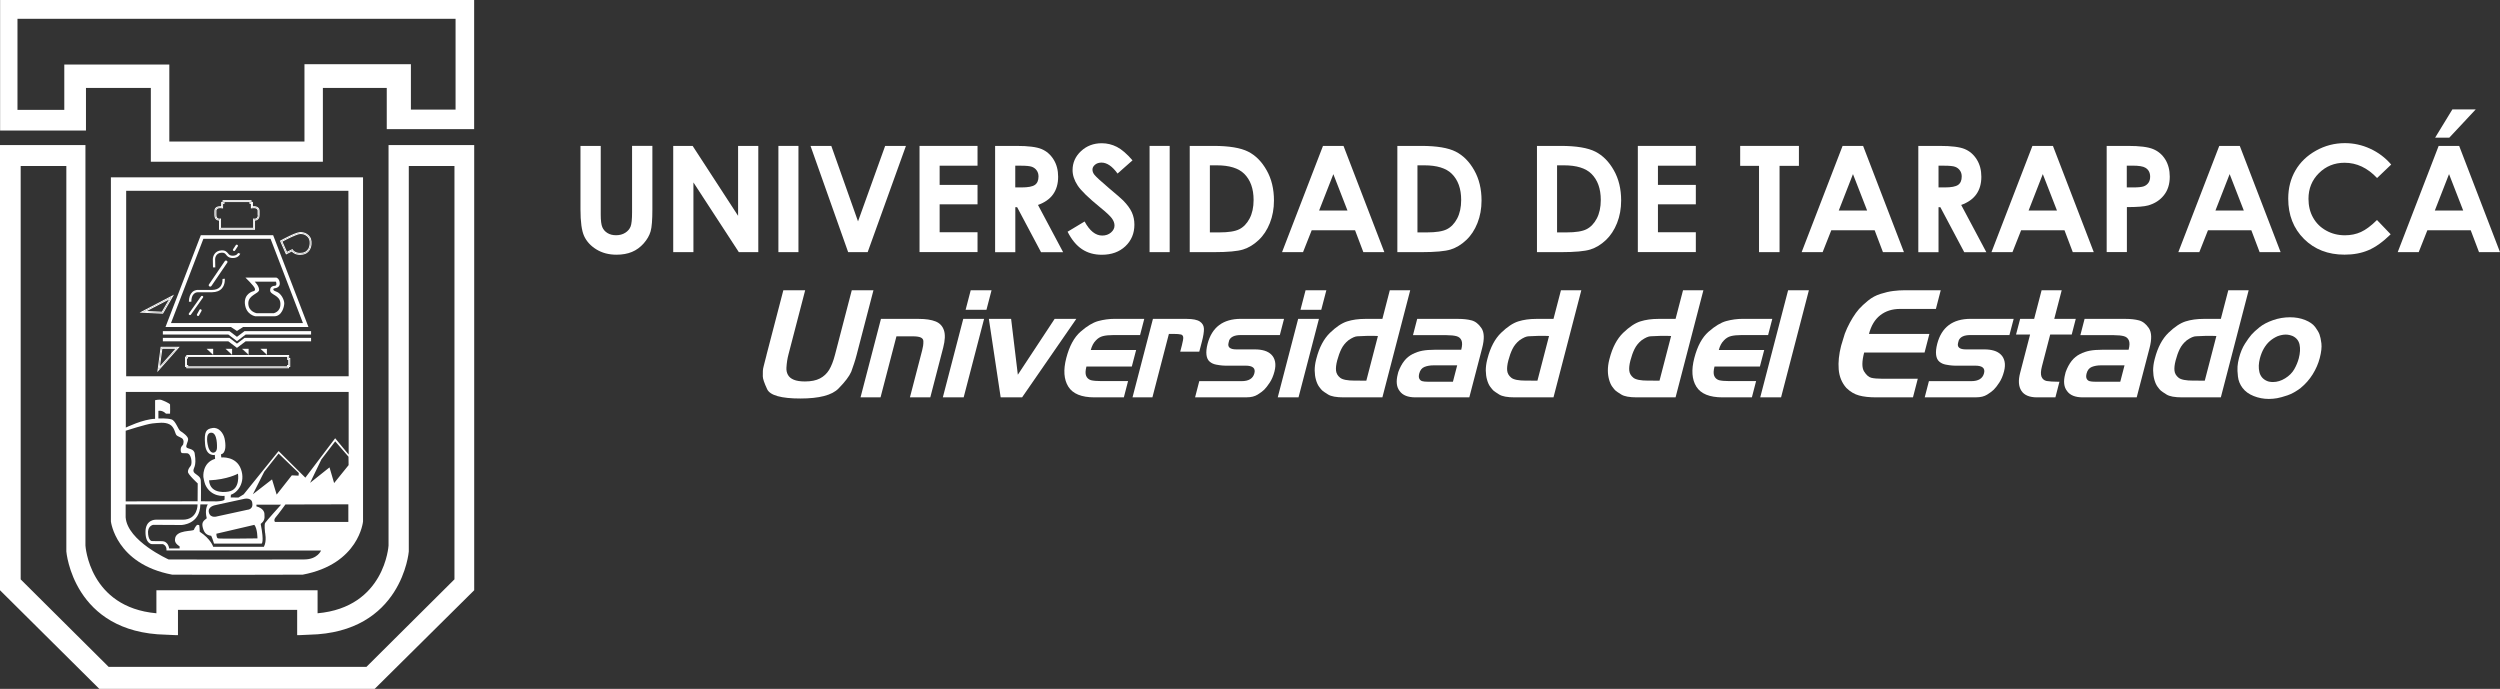 <?xml version="1.0" encoding="UTF-8"?><svg id="b" xmlns="http://www.w3.org/2000/svg" viewBox="0 0 476.33 131.25"><rect x="0" y="0" width="476.33" height="131.25" fill="#333333" stroke="none"/><g id="c"><g><path d="m146.03,67.68l3.22-12.37h4.16l-3.19,12.26c-.1.38-.18.76-.24,1.15-.06.39-.11.83-.14,1.33-.03.5.06.96.28,1.36.22.41.59.72,1.12.94.53.22,1.24.33,2.12.33,1.17,0,2.13-.19,2.86-.57.73-.38,1.31-.92,1.75-1.63.43-.71.81-1.68,1.13-2.91l3.19-12.26h4.13l-3.22,12.37c-.14.53-.29,1.06-.47,1.59-.17.53-.36,1.05-.54,1.56-.37.85-1.17,1.92-2.42,3.19-1.24,1.28-3.67,1.91-7.28,1.91s-5.77-.59-6.32-1.77c-.55-1.18-.83-2-.83-2.44,0-.44,0-.8.01-1.06.01-.26.07-.57.16-.91.07-.26.13-.52.19-.75.06-.24.12-.47.18-.7l.16-.62Z" style="fill:#fff;"/><path d="m167.76,75.71h-3.8l3.89-14.95h7.19c1.34,0,2.41.16,3.21.48.8.32,1.33.88,1.6,1.69.27.8.22,1.91-.14,3.3l-2.46,9.48h-3.88l2.33-8.96c.08-.3.14-.59.18-.87.04-.27.06-.57.05-.88-.01-.31-.17-.54-.48-.69-.31-.15-.83-.23-1.57-.23h-3.08l-3.03,11.63Z" style="fill:#fff;"/><path d="m184.96,55.31h3.96l-.97,3.72h-3.97l.97-3.72Zm-1.42,5.45h3.96l-3.89,14.95h-3.97l3.89-14.95Z" style="fill:#fff;"/><path d="m194.74,75.71h-4.08l-2.25-14.95h4.24l1.28,10.64,7.01-10.64h4.13l-10.33,14.95Z" style="fill:#fff;"/><path d="m214.93,72.62l-.8,3.09h-5.59c-2.48,0-4.14-.68-4.99-2.04-.85-1.36-.98-3.18-.39-5.45.59-2.27,1.49-3.94,2.71-5.01,1.21-1.07,2.33-1.74,3.35-2.03,1.02-.28,2.09-.43,3.21-.43h5.59l-.8,3.09h-5.07c-.83,0-1.5.07-2.01.2-.51.13-.96.41-1.34.82-.44.44-.76,1.04-.97,1.82h8.64l-.82,3.15h-8.65c-.2.78-.22,1.37-.06,1.77.16.41.47.69.92.84.45.11,1.1.17,1.97.17h5.09Z" style="fill:#fff;"/><path d="m219.58,75.71h-3.8l3.89-14.95h6.44c1.17,0,2.01.17,2.51.51.5.34.75.8.77,1.39.01.59-.12,1.4-.39,2.44l-.26.99-.24.91h-3.63l.31-1.19c.2-.78.29-1.29.26-1.55-.02-.25-.15-.43-.39-.52-.23-.04-.43-.07-.61-.09-.18-.02-.48-.03-.9-.03h-.83l-3.14,12.09Z" style="fill:#fff;"/><path d="m237.53,75.71h-9.83l.8-3.09h8.07c1.36,0,2.17-.5,2.43-1.5.25-.96-.3-1.45-1.66-1.45h-3.33c-.48,0-.85,0-1.12-.03-.27-.02-.65-.07-1.14-.16-.49-.09-.91-.27-1.26-.57-.35-.29-.55-.73-.62-1.3-.07-.58,0-1.27.21-2.09.83-3.18,2.95-4.77,6.36-4.77h8.21l-.8,3.09h-7.45c-1.16,0-1.9.33-2.2,1l-.12.48c-.22.83.28,1.25,1.49,1.25h3.5c.7,0,1.31.08,1.85.24.54.16.98.42,1.33.77.35.35.58.79.69,1.33.11.54.07,1.16-.11,1.86-.22.85-.53,1.57-.92,2.15-.39.59-.74,1.03-1.03,1.32-.3.29-.72.61-1.27.95-.55.34-1.23.51-2.06.51Z" style="fill:#fff;"/><path d="m248.75,55.31h3.96l-.97,3.72h-3.96l.97-3.72Zm-1.42,5.45h3.97l-3.89,14.95h-3.96l3.89-14.95Z" style="fill:#fff;"/><path d="m264.81,55.31h3.88l-5.3,20.4h-7.38c-1.4,0-2.38-.18-2.96-.54-.58-.36-.94-.61-1.1-.75-.16-.14-.36-.38-.6-.71-.25-.33-.45-.77-.61-1.32-.16-.55-.24-1.14-.25-1.79,0-.64.08-1.31.25-1.99l.08-.31c.55-2.12,1.41-3.74,2.58-4.88,1.17-1.13,2.25-1.86,3.27-2.18,1.01-.32,2.16-.48,3.44-.48h3.28l1.41-5.45Zm-5.69,17.22h1.21l2.21-8.51-.87-.03h-1.07l-1.92.08c-.44,0-1.03.25-1.77.77-.58.47-1.03,1.03-1.34,1.66-.31.63-.57,1.36-.79,2.17-.21.79-.28,1.45-.22,1.97.06.52.32.96.78,1.33.46.37,1.39.55,2.79.55h.99Z" style="fill:#fff;"/><path d="m275.64,63.85h-6.42l.8-3.09h7.85c.94,0,1.77.09,2.5.28.73.19,1.36.69,1.9,1.49.54.8.58,2.08.12,3.82l-2.44,9.36h-10.27c-1.43,0-2.43-.4-2.99-1.19-.61-.76-.73-1.84-.37-3.24l.1-.4c.31-.85.69-1.55,1.13-2.11.44-.56.97-.99,1.58-1.3.61-.31,1.24-.53,1.89-.65.65-.12,1.42-.18,2.32-.18h5.07c.21-.8.22-1.4.04-1.8-.18-.41-.5-.67-.95-.79-.46-.12-1.08-.19-1.87-.19Zm-3.6,8.88h4.79l.81-3.12h-4.51c-.64,0-1.22.1-1.72.3-.5.2-.83.62-1,1.26-.11.44-.1.77.03,1.01.13.24.32.39.57.45.25.07.59.1,1.04.1Z" style="fill:#fff;"/><path d="m297.41,55.31h3.88l-5.3,20.4h-7.38c-1.4,0-2.38-.18-2.96-.54-.58-.36-.94-.61-1.1-.75-.15-.14-.35-.38-.6-.71-.25-.33-.45-.77-.61-1.32-.16-.55-.24-1.14-.25-1.79,0-.64.08-1.31.25-1.99l.08-.31c.55-2.12,1.41-3.74,2.58-4.88,1.17-1.13,2.26-1.86,3.27-2.18,1.01-.32,2.16-.48,3.44-.48h3.28l1.42-5.45Zm-5.69,17.22h1.21l2.21-8.51-.87-.03h-1.07l-1.92.08c-.44,0-1.03.25-1.77.77-.58.47-1.03,1.03-1.34,1.66-.31.63-.57,1.36-.78,2.17-.21.79-.28,1.45-.22,1.97.06.52.32.96.78,1.33.46.37,1.39.55,2.79.55h.99Z" style="fill:#fff;"/><path d="m320.67,55.31h3.88l-5.3,20.4h-7.38c-1.4,0-2.38-.18-2.96-.54-.58-.36-.94-.61-1.1-.75-.16-.14-.36-.38-.6-.71-.25-.33-.45-.77-.61-1.32-.16-.55-.25-1.14-.25-1.79,0-.64.08-1.31.25-1.99l.08-.31c.55-2.12,1.41-3.74,2.58-4.88,1.17-1.13,2.26-1.86,3.27-2.18,1.01-.32,2.16-.48,3.44-.48h3.28l1.42-5.45Zm-5.69,17.22h1.21l2.21-8.51-.87-.03h-1.07l-1.92.08c-.44,0-1.03.25-1.77.77-.58.47-1.03,1.03-1.34,1.66-.31.63-.57,1.36-.78,2.17-.21.79-.28,1.45-.22,1.97.06.52.32.96.78,1.33.46.37,1.39.55,2.79.55h.99Z" style="fill:#fff;"/><path d="m334.59,72.62l-.8,3.09h-5.59c-2.48,0-4.14-.68-4.99-2.04-.85-1.36-.98-3.18-.39-5.45.59-2.27,1.49-3.94,2.71-5.01,1.21-1.07,2.33-1.74,3.35-2.03,1.02-.28,2.09-.43,3.21-.43h5.59l-.8,3.09h-5.07c-.83,0-1.49.07-2.01.2-.51.13-.96.41-1.34.82-.44.44-.77,1.04-.97,1.82h8.65l-.82,3.15h-8.65c-.2.78-.22,1.37-.06,1.77.16.41.47.69.92.84.45.11,1.1.17,1.97.17h5.09Z" style="fill:#fff;"/><path d="m340.69,55.31h3.96l-5.3,20.4h-3.97l5.31-20.4Z" style="fill:#fff;"/><path d="m369.77,55.31l-.92,3.55h-6.83c-1.49,0-2.74.4-3.77,1.2-1.03.8-1.74,1.99-2.15,3.56h11.51l-.92,3.55h-11.51c-.44,1.7-.45,2.9-.02,3.59.43.69.89,1.1,1.38,1.22.49.12,1.17.18,2.03.18h6.83l-.92,3.55h-6.99c-1.32,0-2.42-.12-3.28-.36-.87-.23-1.67-.71-2.42-1.43-.86-.98-1.35-2.17-1.46-3.55-.11-1.38.05-2.88.46-4.48l.37-1.22c.19-.74.45-1.46.78-2.16.33-.7.68-1.36,1.07-1.99.38-.62.78-1.17,1.2-1.65.42-.47.99-1,1.71-1.59.72-.59,1.52-1.02,2.4-1.29.88-.28,1.68-.46,2.41-.55.73-.09,1.46-.14,2.17-.14h6.88Z" style="fill:#fff;"/><path d="m376.55,75.71h-9.83l.8-3.09h8.07c1.36,0,2.17-.5,2.43-1.5.25-.96-.3-1.45-1.66-1.45h-3.33c-.48,0-.85,0-1.12-.03-.27-.02-.65-.07-1.14-.16-.49-.09-.91-.27-1.26-.57-.35-.29-.55-.73-.62-1.3-.07-.58,0-1.27.21-2.09.83-3.18,2.95-4.77,6.36-4.77h8.21l-.81,3.09h-7.45c-1.16,0-1.9.33-2.2,1l-.13.48c-.22.83.28,1.25,1.49,1.25h3.5c.7,0,1.31.08,1.85.24.54.16.98.42,1.33.77.35.35.58.79.69,1.33.11.54.07,1.16-.11,1.86-.22.85-.53,1.57-.92,2.15-.39.59-.73,1.03-1.03,1.32-.3.29-.72.61-1.27.95-.55.34-1.23.51-2.06.51Z" style="fill:#fff;"/><path d="m386.79,63.74h-2.67l.78-2.98h2.67l1.42-5.45h3.83l-1.42,5.45h4.1l-.77,2.98h-4.1l-1.57,6.04c-.23.89-.26,1.55-.09,1.99.17.43.49.71.96.82.56.09,1.26.14,2.08.14h.38l-.77,2.98h-3.5c-1.45,0-2.44-.42-2.98-1.25-.54-.83-.62-1.97-.24-3.41l1.9-7.32Z" style="fill:#fff;"/><path d="m402.79,63.85h-6.41l.8-3.09h7.85c.94,0,1.77.09,2.5.28.73.19,1.36.69,1.9,1.49.54.8.58,2.08.12,3.82l-2.44,9.36h-10.27c-1.43,0-2.43-.4-2.99-1.19-.61-.76-.74-1.84-.37-3.24l.1-.4c.31-.85.69-1.55,1.13-2.11.44-.56.97-.99,1.58-1.3.61-.31,1.24-.53,1.89-.65.65-.12,1.42-.18,2.32-.18h5.07c.21-.8.22-1.4.04-1.8-.18-.41-.5-.67-.95-.79-.45-.12-1.08-.19-1.87-.19Zm-3.6,8.88h4.79l.81-3.12h-4.51c-.64,0-1.21.1-1.72.3-.5.2-.84.62-1,1.26-.11.44-.1.77.03,1.01.13.24.32.39.57.45.25.07.59.1,1.03.1Z" style="fill:#fff;"/><path d="m424.56,55.31h3.88l-5.3,20.4h-7.38c-1.4,0-2.38-.18-2.96-.54-.58-.36-.94-.61-1.1-.75-.16-.14-.36-.38-.6-.71-.25-.33-.45-.77-.61-1.32-.16-.55-.24-1.14-.25-1.79,0-.64.08-1.31.25-1.99l.08-.31c.55-2.12,1.41-3.74,2.58-4.88,1.17-1.13,2.26-1.86,3.27-2.18,1.01-.32,2.16-.48,3.44-.48h3.28l1.42-5.45Zm-5.69,17.22h1.21l2.21-8.51-.88-.03h-1.07l-1.92.08c-.44,0-1.03.25-1.77.77-.58.47-1.03,1.03-1.34,1.66-.31.63-.57,1.36-.78,2.17-.21.79-.28,1.45-.22,1.97.06.52.32.96.78,1.33.46.37,1.39.55,2.79.55h.99Z" style="fill:#fff;"/><path d="m438.36,73.92c-.87.66-1.71,1.13-2.51,1.4-.81.27-1.47.46-1.99.55-.52.09-1.05.14-1.58.14-1.01,0-1.97-.19-2.88-.55-.92-.37-1.62-.88-2.12-1.54-.5-.66-.79-1.39-.88-2.17-.09-.79-.12-1.43-.08-1.93.04-.5.13-1.04.28-1.6.28-1.08.66-1.99,1.14-2.74.48-.75.89-1.32,1.24-1.72.35-.4.86-.87,1.52-1.4.66-.54,1.53-.99,2.58-1.36,1.06-.37,2.14-.55,3.24-.55,1.05,0,2,.17,2.88.52.87.35,1.51.8,1.91,1.33.4.54.68,1.01.83,1.42.15.41.27.97.36,1.7.09.73-.02,1.66-.31,2.79-.28,1.08-.73,2.11-1.35,3.11-.62.99-1.38,1.86-2.29,2.6Zm-6.47-1.36c.13.08.3.13.52.17.22.04.44.06.66.06.79,0,1.57-.24,2.33-.71.76-.47,1.34-1.05,1.73-1.73.39-.68.67-1.37.86-2.07.26-1,.31-1.88.15-2.62-.16-.75-.6-1.29-1.3-1.63-.46-.19-.91-.28-1.33-.28-.48,0-1,.1-1.57.31-.56.25-1.05.56-1.48.94-.43.38-.8.84-1.12,1.39-.32.55-.57,1.18-.76,1.9-.25.96-.28,1.83-.09,2.61.19.78.66,1.33,1.4,1.67Z" style="fill:#fff;"/></g><g><path d="m110.59,27.8h3.87v13.09c0,1.13.1,1.92.3,2.39.2.47.52.84.98,1.12.45.28,1,.42,1.64.42.68,0,1.26-.16,1.75-.47.49-.31.83-.71,1.02-1.19.19-.48.28-1.4.28-2.76v-12.61h3.87v12.06c0,2.04-.11,3.45-.34,4.24-.23.79-.67,1.55-1.31,2.28-.65.73-1.39,1.28-2.24,1.63-.84.35-1.83.53-2.95.53-1.47,0-2.74-.34-3.83-1.01-1.09-.67-1.86-1.52-2.33-2.53-.47-1.01-.7-2.73-.7-5.14v-12.06Z" style="fill:#fff;"/><path d="m128.27,27.8h3.7l8.66,13.32v-13.32h3.85v20.24h-3.71l-8.65-13.28v13.28h-3.85v-20.24Z" style="fill:#fff;"/><path d="m148.31,27.8h3.82v20.24h-3.82v-20.24Z" style="fill:#fff;"/><path d="m154.43,27.8h3.96l5.09,14.38,5.17-14.38h3.96l-7.29,20.24h-3.72l-7.17-20.24Z" style="fill:#fff;"/><path d="m175.2,27.8h11.05v3.77h-7.22v3.66h7.22v3.7h-7.22v5.32h7.22v3.78h-11.05v-20.24Z" style="fill:#fff;"/><path d="m189.59,27.8h4.08c2.24,0,3.83.2,4.78.6.95.4,1.71,1.06,2.29,1.99.58.93.87,2.02.87,3.29,0,1.33-.32,2.44-.96,3.34-.64.9-1.6,1.57-2.88,2.03l4.79,9h-4.21l-4.55-8.57h-.35v8.57h-3.85v-20.24Zm3.85,7.91h1.21c1.23,0,2.07-.16,2.53-.48.46-.32.69-.86.69-1.6,0-.44-.11-.83-.34-1.15-.23-.33-.54-.56-.92-.7-.38-.14-1.09-.21-2.11-.21h-1.06v4.16Z" style="fill:#fff;"/><path d="m215.78,30.55l-2.85,2.52c-1-1.39-2.02-2.09-3.06-2.09-.51,0-.92.14-1.24.41-.32.27-.48.58-.48.92s.12.66.35.96c.31.4,1.25,1.27,2.82,2.6,1.47,1.23,2.36,2,2.67,2.32.78.79,1.33,1.54,1.66,2.26.33.72.49,1.5.49,2.36,0,1.66-.58,3.03-1.72,4.11-1.15,1.08-2.64,1.62-4.49,1.62-1.44,0-2.7-.35-3.77-1.06-1.07-.71-1.99-1.82-2.75-3.33l3.24-1.95c.97,1.79,2.09,2.68,3.36,2.68.66,0,1.22-.19,1.67-.58.45-.39.67-.83.67-1.33,0-.46-.17-.92-.51-1.38-.34-.46-1.09-1.16-2.25-2.1-2.21-1.8-3.63-3.18-4.27-4.16-.64-.98-.96-1.95-.96-2.92,0-1.4.53-2.61,1.6-3.61,1.07-1,2.39-1.51,3.96-1.51,1.01,0,1.97.23,2.89.7.91.47,1.9,1.32,2.97,2.56Z" style="fill:#fff;"/><path d="m219.03,27.8h3.83v20.24h-3.83v-20.24Z" style="fill:#fff;"/><path d="m226.69,27.8h4.56c2.94,0,5.13.37,6.56,1.09s2.61,1.92,3.53,3.56c.93,1.64,1.39,3.56,1.39,5.75,0,1.56-.26,2.99-.78,4.3-.52,1.31-1.23,2.39-2.15,3.25-.91.86-1.9,1.46-2.96,1.79-1.06.33-2.9.5-5.53.5h-4.63v-20.24Zm3.83,3.71v12.77h1.79c1.76,0,3.04-.2,3.83-.61.79-.4,1.44-1.08,1.95-2.04.5-.96.76-2.13.76-3.53,0-2.15-.6-3.82-1.8-5-1.08-1.06-2.82-1.6-5.21-1.6h-1.31Z" style="fill:#fff;"/><path d="m252.07,27.8h3.91l7.78,20.24h-4l-1.58-4.17h-8.26l-1.65,4.17h-4l7.8-20.24Zm1.98,5.37l-2.72,6.95h5.41l-2.7-6.95Z" style="fill:#fff;"/><path d="m266.25,27.8h4.56c2.94,0,5.13.37,6.55,1.09,1.43.73,2.61,1.92,3.53,3.56.93,1.64,1.39,3.56,1.39,5.75,0,1.56-.26,2.99-.78,4.3-.52,1.31-1.23,2.39-2.15,3.25-.91.86-1.9,1.46-2.96,1.79-1.06.33-2.9.5-5.52.5h-4.63v-20.24Zm3.82,3.71v12.77h1.79c1.76,0,3.04-.2,3.83-.61.79-.4,1.44-1.08,1.95-2.04.5-.96.76-2.13.76-3.53,0-2.15-.6-3.82-1.8-5-1.08-1.06-2.82-1.6-5.21-1.6h-1.31Z" style="fill:#fff;"/><path d="m292.84,27.8h4.56c2.94,0,5.13.37,6.56,1.09,1.43.73,2.61,1.92,3.53,3.56.93,1.64,1.39,3.56,1.39,5.75,0,1.56-.26,2.99-.78,4.3-.52,1.31-1.23,2.39-2.14,3.25-.91.86-1.9,1.46-2.96,1.79-1.06.33-2.91.5-5.53.5h-4.63v-20.24Zm3.83,3.71v12.77h1.79c1.76,0,3.04-.2,3.83-.61.79-.4,1.44-1.08,1.95-2.04.5-.96.76-2.13.76-3.53,0-2.15-.6-3.82-1.8-5-1.08-1.06-2.82-1.6-5.21-1.6h-1.31Z" style="fill:#fff;"/><path d="m312.06,27.8h11.05v3.77h-7.22v3.66h7.22v3.7h-7.22v5.32h7.22v3.78h-11.05v-20.24Z" style="fill:#fff;"/><path d="m331.57,27.8h11.18v3.8h-3.69v16.44h-3.91v-16.44h-3.59v-3.8Z" style="fill:#fff;"/><path d="m351.07,27.8h3.91l7.78,20.24h-4l-1.58-4.17h-8.26l-1.65,4.17h-4l7.8-20.24Zm1.98,5.37l-2.71,6.95h5.41l-2.7-6.95Z" style="fill:#fff;"/><path d="m365.49,27.8h4.08c2.24,0,3.83.2,4.78.6.95.4,1.71,1.06,2.29,1.99.58.93.87,2.02.87,3.29,0,1.33-.32,2.44-.96,3.34-.64.9-1.6,1.57-2.88,2.03l4.79,9h-4.21l-4.55-8.57h-.35v8.57h-3.85v-20.24Zm3.85,7.91h1.21c1.23,0,2.07-.16,2.53-.48.46-.32.69-.86.69-1.6,0-.44-.11-.83-.34-1.15-.23-.33-.54-.56-.92-.7-.38-.14-1.09-.21-2.11-.21h-1.05v4.16Z" style="fill:#fff;"/><path d="m387.24,27.8h3.91l7.78,20.24h-4l-1.58-4.17h-8.26l-1.65,4.17h-4l7.8-20.24Zm1.98,5.37l-2.71,6.95h5.41l-2.7-6.95Z" style="fill:#fff;"/><path d="m401.38,27.8h4.09c2.21,0,3.8.2,4.78.61.98.41,1.75,1.07,2.31,1.98.56.91.85,2.01.85,3.28,0,1.41-.37,2.59-1.11,3.52-.74.94-1.74,1.59-3,1.95-.74.21-2.09.32-4.06.32v8.57h-3.85v-20.24Zm3.85,7.91h1.22c.96,0,1.63-.07,2.01-.21.38-.14.67-.37.89-.68.22-.32.32-.7.32-1.15,0-.78-.3-1.35-.91-1.71-.44-.27-1.26-.4-2.45-.4h-1.09v4.16Z" style="fill:#fff;"/><path d="m422.84,27.8h3.91l7.78,20.24h-4l-1.58-4.17h-8.26l-1.65,4.17h-4l7.8-20.24Zm1.98,5.37l-2.71,6.95h5.41l-2.7-6.95Z" style="fill:#fff;"/><path d="m455.6,31.35l-2.69,2.57c-1.83-1.94-3.89-2.91-6.19-2.91-1.93,0-3.56.66-4.89,1.98-1.33,1.32-1.99,2.95-1.99,4.89,0,1.35.29,2.55.88,3.59.59,1.05,1.42,1.87,2.49,2.46,1.07.6,2.26.9,3.57.9,1.12,0,2.14-.21,3.06-.63.92-.42,1.94-1.18,3.05-2.28l2.61,2.72c-1.49,1.46-2.91,2.47-4.24,3.03-1.33.57-2.85.85-4.55.85-3.15,0-5.72-1-7.72-2.99-2-1.99-3.01-4.55-3.01-7.67,0-2.02.46-3.81,1.37-5.38.91-1.57,2.22-2.83,3.92-3.78,1.7-.95,3.53-1.43,5.5-1.43,1.67,0,3.28.35,4.82,1.06,1.55.71,2.88,1.71,4,3.01Z" style="fill:#fff;"/><path d="m464.64,27.8h3.91l7.78,20.24h-4l-1.58-4.17h-8.26l-1.65,4.17h-4l7.8-20.24Zm1.98,5.37l-2.71,6.95h5.41l-2.7-6.95Zm.65-12.33h4.44l-5.04,5.39h-2.7l3.29-5.39Z" style="fill:#fff;"/></g><g><path d="m.02,0v24.87h16.36v-8.11h12.36v14.06h32.78v-14.06h12.17v7.84h16.65V0S.02,0,.02,0Zm86.78,20.88h-8.51v-8.65h-20.28v14.73h-25.75v-14.67H12.25v8.64H3.33V3.58h83.47v17.3Z" style="fill:#fff;"/><path d="m74.03,27.64v76.3s-.68,11.76-13.52,12.91v-4.39h-15.39v.09-.09h-15.32v4.39c-12.84-1.15-13.52-12.91-13.52-12.91V27.64H0v84.82l18.92,18.79h52.47l18.96-18.79V27.64h-16.32Zm12.55,82.75l-16.76,16.67H20.7L3.94,110.39V31.63h8.7v73.44s1.26,15.5,18.97,15.86c1.53.09,2.3.09,2.3.09v-4.82h22.71v4.82s.77,0,2.3-.09c17.71-.36,18.97-15.86,18.97-15.86V31.63h8.7v78.76Z" style="fill:#fff;"/><path d="m52.05,44.81h-13.79l-6.73,17.5h12.47l1.15.75h0s0,0,0,0h0s0,0,0,0l1.15-.75h12.47l-6.73-17.5Zm-6.89,16.74h-12.58l6.17-16.05h12.8l6.17,16.05h-12.57Z" style="fill:#fff;"/><path d="m52.64,55.56c-.91-.3-.44-.61-.44-.61,0,0,1.05-.03,1.11-.85,0-1.05-.67-1.21-.67-1.21h-5.88s1.62,1.55,1.79,2.06c.17.51-.3.54-.3.54,0,0-1.76.41-1.59,2.37.2,2.13,1.99,2.4,1.99,2.4h3.62c1.42,0,1.89-1.79,1.89-2.47s-.61-1.93-1.52-2.23Zm-.57,4.12h-3.14s-1.62-.27-1.62-1.89,2.06-1.83,2.06-2.57-.84-1.55-.84-1.55h4.05c.27.78-.2.78-.2.78,0,0-.95-.03-.91.88.03.91,1.89.84,1.96,2.5.07,1.66-1.35,1.86-1.35,1.86Z" style="fill:#fff;"/><g><path d="m48.38,39.29c-.06,0-.12,0-.19,0v-.82h-.27v-.34h-5.51v.34h-.27v.82c-.06,0-.13,0-.19,0-.87,0-1.1.54-1.1.86v.81c0,.92.61,1.06.88,1.07v1.75h6.86v-1.75c.15,0,.35-.05.52-.19.24-.18.35-.48.35-.89v-.81c0-.32-.23-.86-1.1-.86Zm.91,1.67c0,1.05-.88.88-.88.88v1.76h-6.49v-1.76s-.88.17-.88-.88v-.81c0-.25.2-.81,1.28-.64v-.84h.27v-.34h5.14v.34h.27v.84c1.08-.17,1.28.39,1.28.64v.81Z" style="fill:#fff;"/><path d="m48.01,39.5v-.84h-.27v-.34h-5.14v.34h-.27v.84c-1.08-.17-1.28.39-1.28.64v.81c0,1.05.88.88.88.88v1.76h6.49v-1.76s.88.17.88-.88v-.81c0-.25-.2-.81-1.28-.64Zm1.1,1.45c0,.28-.07.48-.21.6-.11.09-.25.11-.35.11-.05,0-.09,0-.1,0l-.22-.04v1.79h-6.12v-1.79s-.22.04-.22.04c0,0-.04,0-.1,0-.37,0-.56-.24-.56-.7v-.81c0-.08.03-.49.72-.49.1,0,.22.01.34.03l.21.03v-.88h.27v-.34h4.76v.34h.27v.88l.21-.03c.12-.02.24-.03.34-.03.69,0,.73.41.73.49v.81Z" style="fill:#fff;"/></g><g><path d="m26.6,59.56l4.45.21,2.1-3.63-6.55,3.42Zm4.34.02l-3.65-.17,5.37-2.81-1.72,2.98Z" style="fill:#fff;"/><path d="m27.29,59.41l3.65.17,1.72-2.98-5.37,2.81Zm3.55-.02l-2.85-.13,4.2-2.19-1.35,2.32Z" style="fill:#fff;"/></g><g><path d="m30.61,66.08l-.64,4.82,4.26-4.82h-3.62Zm.16.19h3.04l-3.58,4.06.54-4.06Z" style="fill:#fff;"/><path d="m30.77,66.27l-.54,4.06,3.58-4.06h-3.04Zm.16.19h2.47l-2.91,3.29.44-3.29Z" style="fill:#fff;"/></g><g><path d="m55.09,68.21v-.57h-19.58l-.03.3h-.22v1.99h.24v.24h19.56v-.24h.24v-1.72h-.2Zm.02,1.54h-.24v.24h-19.19v-.24h-.24v-1.62h.21l.03-.3h19.23v.57h.2v1.35Z" style="fill:#fff;"/><path d="m54.9,67.82h-19.23l-.03.3h-.21v1.62h.24v.24h19.19v-.24h.24v-1.35h-.2v-.57Zm.02.76v.98h-.24v.24h-18.82v-.24h-.24v-1.25h.19l.03-.3h18.87v.57h.2Z" style="fill:#fff;"/></g><path d="m40.58,50.97s-.03-1.02-.03-1.56c0-.57.36-1.67,1.7-1.71.7-.02.97.31,1.19.57.19.23.35.42.79.45.92.05,1.12-.52,1.13-.52l.42.13s-.3.91-1.58.83c-.64-.04-.9-.35-1.11-.61-.2-.25-.35-.42-.83-.41-1.26.04-1.27,1.21-1.27,1.26,0,.53.03,1.54.03,1.55h-.45Z" style="fill:#fff;"/><path d="m36.44,57.49h-.45c.01-.85.24-1.47.67-1.86.49-.44,1.07-.4,1.1-.39h2.65c.69-.01,1.2-.21,1.54-.59.53-.61.44-1.49.44-1.5l.44-.05s.12,1.09-.54,1.84c-.42.48-1.05.73-1.87.74h-2.67s-.44-.03-.79.29c-.33.3-.5.81-.51,1.52Z" style="fill:#fff;"/><path d="m38.01,59.03c-.16.28-.31.56-.47.85-.14.25.25.47.38.22.16-.28.31-.56.47-.85.14-.25-.24-.47-.38-.22h0Z" style="fill:#fff;"/><path d="m44.92,46.72c-.17.26-.34.52-.51.78-.16.24.23.46.38.22.17-.26.34-.52.51-.78.16-.24-.23-.46-.38-.22h0Z" style="fill:#fff;"/><path d="m42.82,49.77c-1,1.47-2.01,2.95-3.01,4.43-.2.3.28.58.48.28,1-1.48,2.01-2.95,3.01-4.43.2-.3-.28-.58-.48-.28h0Z" style="fill:#fff;"/><path d="m38.3,56.47c-.77,1.08-1.53,2.16-2.3,3.24-.17.24.22.46.38.23.77-1.08,1.53-2.16,2.3-3.25.17-.23-.22-.46-.38-.22h0Z" style="fill:#fff;"/><g><path d="m59.27,45.54c-.28-.81-1.15-1.37-2.1-1.32-.91.05-3.57,1.51-3.68,1.58l-.15.08,1.16,2.61,1.09-.56c.2.22.68.63,1.56.63.18,0,.38-.02.57-.05.57-.1,1.02-.41,1.31-.9.39-.66.41-1.54.23-2.06Zm-1.57,2.79c-1.51.27-2.05-.63-2.05-.63l-1.06.54-1.01-2.28s2.72-1.51,3.6-1.55c.88-.05,1.67.47,1.91,1.2.25.72.11,2.45-1.39,2.73Z" style="fill:#fff;"/><path d="m57.18,44.4c-.88.04-3.6,1.55-3.6,1.55l1.01,2.28,1.06-.54s.54.9,2.05.63c1.51-.27,1.64-2.01,1.39-2.73-.25-.72-1.03-1.24-1.91-1.2Zm1.54,3.01c-.23.4-.59.64-1.05.73-.18.03-.35.05-.51.05-.97,0-1.34-.57-1.35-.59l-.09-.15-1.04.53-.86-1.94c.85-.46,2.73-1.42,3.37-1.45.79-.04,1.5.41,1.73,1.07.15.43.13,1.2-.2,1.76Z" style="fill:#fff;"/></g><polygon points="45.15 65 43.5 63.74 31.03 63.74 31.03 63.09 43.72 63.09 45.15 64.18 46.59 63.09 59.27 63.09 59.27 63.74 46.81 63.74 45.15 65" style="fill:#fff;"/><polygon points="45.15 66.28 43.5 65.03 31.03 65.03 31.03 64.38 43.72 64.38 45.15 65.47 46.59 64.38 59.27 64.38 59.27 65.03 46.81 65.03 45.15 66.28" style="fill:#fff;"/><g><polygon points="39.42 66.48 40.59 66.48 40.59 67.56 39.42 66.48" style="fill:#fff;"/><path d="m40.61,67.61l-.03-.03-1.21-1.11h1.24v1.14Zm-1.14-1.1l1.11,1.02v-1.02h-1.11Z" style="fill:#fff;"/></g><g><polygon points="43.03 66.48 44.2 66.48 44.2 67.56 43.03 66.48" style="fill:#fff;"/><path d="m44.22,67.61l-1.24-1.14h1.24v1.14Zm-1.14-1.1l1.1,1.02v-1.02h-1.1Z" style="fill:#fff;"/></g><g><polygon points="46.18 66.48 47.35 66.48 47.35 67.56 46.18 66.48" style="fill:#fff;"/><path d="m47.37,67.61l-.03-.03-1.21-1.11h1.24v1.14Zm-1.14-1.1l1.1,1.02v-1.02h-1.1Z" style="fill:#fff;"/></g><g><polygon points="49.67 66.48 50.85 66.48 50.85 67.56 49.67 66.48" style="fill:#fff;"/><path d="m50.87,67.61l-.03-.03-1.21-1.11h1.24v1.14Zm-1.14-1.1l1.11,1.02v-1.02h-1.11Z" style="fill:#fff;"/></g><path d="m41.55,102.6c.36.1,7.5,0,7.5,0,0,0,.02-1.84-.59-2.58l-7.23,1.69s-.03.79.32.89Z" style="fill:none;"/><path d="m40.24,82.45c-1.24.03-.68,2.37-.55,2.77.12.4.47,1.18,1.08,1.02.61-.15.57-.97.57-.97,0,0,.14-2.86-1.1-2.82Z" style="fill:none;"/><path d="m29.52,76.25s.81-.18,1.2-.05c.39.13,1.62.66,1.65.88.04.22,0,1.74,0,1.74h-.78s-.61-.69-1.44-.54v1.45s1.71-.07,2.5.18c.79.25,1.23,1.94,1.71,2.23.47.29,1.42.98,1.45,1.51.03.52-.52,1.3-.29,1.6.24.3,1.45.19,1.55,1.2.42,2.52-.32,2.69-.24,3.31.08.62,1.3.79,1.39,1.71.08.91.03,4.04.03,4.04l3.01.02s1.5-.03,1.5-.41v-.64s-2.59.32-3.68-2.14c-.22-.59-.36-1.45-.36-1.45,0,0-.29-2.69,2.23-3.47l-.05-.74s-1.67.34-1.86-2.06c-.19-2.4.2-2.89,1.42-3.07,1.22-.19,2.08,1,2.3,2.01.22,1.02.37,2.75-.69,3.01,0,.25.08.59.08.59,0,0,2.82-.3,3.73,2.23.91,2.53-.66,4.48-1.92,4.87-.03.22-.03.52-.03.52l1.47.02,1-.61,6.65-8.25,5.1,5.07,5.68-7.51,2.57,3.11v-11.93H23.95v6.79s3.33-1.64,5.58-1.67v-3.55Z" style="fill:none;"/><polygon points="56.88 90.64 56.93 90.14 53.08 86.43 50.35 89.88 48.19 94.17 51.84 91.35 52.72 94.24 55.6 90.57 56.88 90.64" style="fill:none;"/><polygon points="66.38 36.36 24.04 36.36 24.04 71.69 66.42 71.69 66.38 36.36" style="fill:none;"/><path d="m46.57,95.04l-5.66,1.23s-1.42.29-1.1,1.42c.32,1.13,1.59.69,1.59.69l5.83-1.27s1.08-.1.83-1.32c-.14-1.06-1.49-.76-1.49-.76Z" style="fill:none;"/><polygon points="63.88 84.1 61.24 87.55 59.09 92.01 62.79 89.06 63.67 92.05 66.43 88.63 66.41 87.03 63.88 84.1" style="fill:none;"/><path d="m45.24,33.79h-24.11v65.56s.93,8.11,11.67,10.14l12.44.03,12.44-.03c10.75-2.03,11.49-10.14,11.49-10.14V33.79h-23.92Zm-21.2,2.57h42.34l.05,35.33H24.04v-35.33Zm-.09,38.32h42.48v11.93l-2.57-3.11-5.68,7.51-5.1-5.07-6.65,8.25-1,.61-1.47-.02s0-.3.03-.52c1.27-.39,2.84-2.33,1.92-4.87-.91-2.53-3.73-2.23-3.73-2.23,0,0-.08-.34-.08-.59,1.06-.25.91-1.99.69-3.01-.22-1.01-1.08-2.2-2.3-2.01-1.22.19-1.61.67-1.42,3.07.19,2.4,1.86,2.06,1.86,2.06l.05.74c-2.52.78-2.23,3.47-2.23,3.47,0,0,.13.86.36,1.45,1.1,2.47,3.68,2.14,3.68,2.14v.64c0,.37-1.5.41-1.5.41l-3.01-.02s.05-3.13-.03-4.04c-.08-.91-1.3-1.08-1.39-1.71-.09-.62.66-.79.24-3.31-.1-1.01-1.32-.89-1.55-1.2-.24-.3.32-1.08.29-1.6-.03-.53-.98-1.22-1.45-1.51-.47-.28-.91-1.98-1.71-2.23-.79-.25-2.5-.18-2.5-.18v-1.45c.83-.15,1.44.54,1.44.54h.78s.04-1.52,0-1.74c-.03-.22-1.26-.74-1.65-.88-.39-.14-1.2.05-1.2.05v3.55c-2.25.04-5.58,1.67-5.58,1.67v-6.79Zm26.53,26.66s.41,1.72-.2,2.84h-9.66s-.44-1.49-2.57-2.87c0-.78-.1-1.28-.1-1.28l-.41-.03s-.47.51-.58.91c-.1.41-3.55-.07-3.62,1.86-.13.78.88,1.32.88,1.32v.41h-1.99s-.13-1.39-1.39-1.39-1.96-.03-1.96-.03c0,0-.68-.14-.68-1.76.07-1.18.98-1.32.98-1.32l5.37.03s3.58-.07,3.62-3.92h1.42s-.64.88-.2,2.64c-.67.51-1.01.81-.74,1.82.27,1.01.71,1.39,1.59,1.52.24.47.54,1.49.54,1.49h9.06s.54-.17-.17-3.75c.64-.54.81-.88.71-1.96-.1-1.08-1.52-1.38-1.52-1.38v-.34h4.7s-2.84,3.14-3.04,3.48c-.2.34-.03,1.72-.03,1.72Zm-9.71-15.11c-.61.16-.96-.62-1.08-1.02-.12-.4-.69-2.74.55-2.77,1.24-.03,1.1,2.82,1.1,2.82,0,0,.04.81-.57.97Zm4.57,4.02s.52,3.04-1.81,3.41c0,0-3.5.73-3.7-2.14,3.5-.14,5.51-1.27,5.51-1.27Zm1.89,6.86l-5.83,1.27s-1.27.44-1.59-.69c-.32-1.13,1.1-1.42,1.1-1.42l5.66-1.23s1.35-.3,1.49.76c.25,1.21-.83,1.32-.83,1.32Zm1.23,2.89c.61.74.59,2.58.59,2.58,0,0-7.15.1-7.5,0-.36-.1-.32-.89-.32-.89l7.23-1.69Zm4.25-5.77l-.88-2.89-3.65,2.83,2.17-4.3,2.73-3.45,3.85,3.71-.05.5-1.28-.06-2.88,3.66Zm-28.77-12.16s3.97-1.28,5.09-1.39c1.12-.1,2.35-.31,3.28.18.93.49,1.03,1.67,1.28,2.01.25.34,1.07.47,1.27.84.21.37.09.64.05.91-.03.27-.53.39-.48,1.18.05.79.41.47,1.22.56.81.09,1.03,1.93.68,2.4-.35.47-.51.68-.52,1.15-.02.47,1.86,2.2,1.86,2.2l-.02,3.4-13.7.02v-13.47Zm34.08,24.53c-2.5.02-25.88,0-25.88,0,0,0-7.86-3.51-8.2-8.03v-2.47h13.7s.1,2.92-2.84,2.92h-5.15s-1.93-.05-1.93,2.33,1.28,2.33,1.28,2.33h2.05s.76.24.67,1.2l29.45.02s-.66,1.67-3.16,1.69Zm8.36-7.16h-13.99s-.34-.34.17-.92c.5-.57,1.82-2.4,1.82-2.4l11.99-.03v3.35Zm-2.72-7.4l-.88-2.99-3.7,2.95,2.15-4.46,2.64-3.45,2.53,2.93.02,1.6-2.76,3.42Z" style="fill:#fff;"/></g></g></svg>